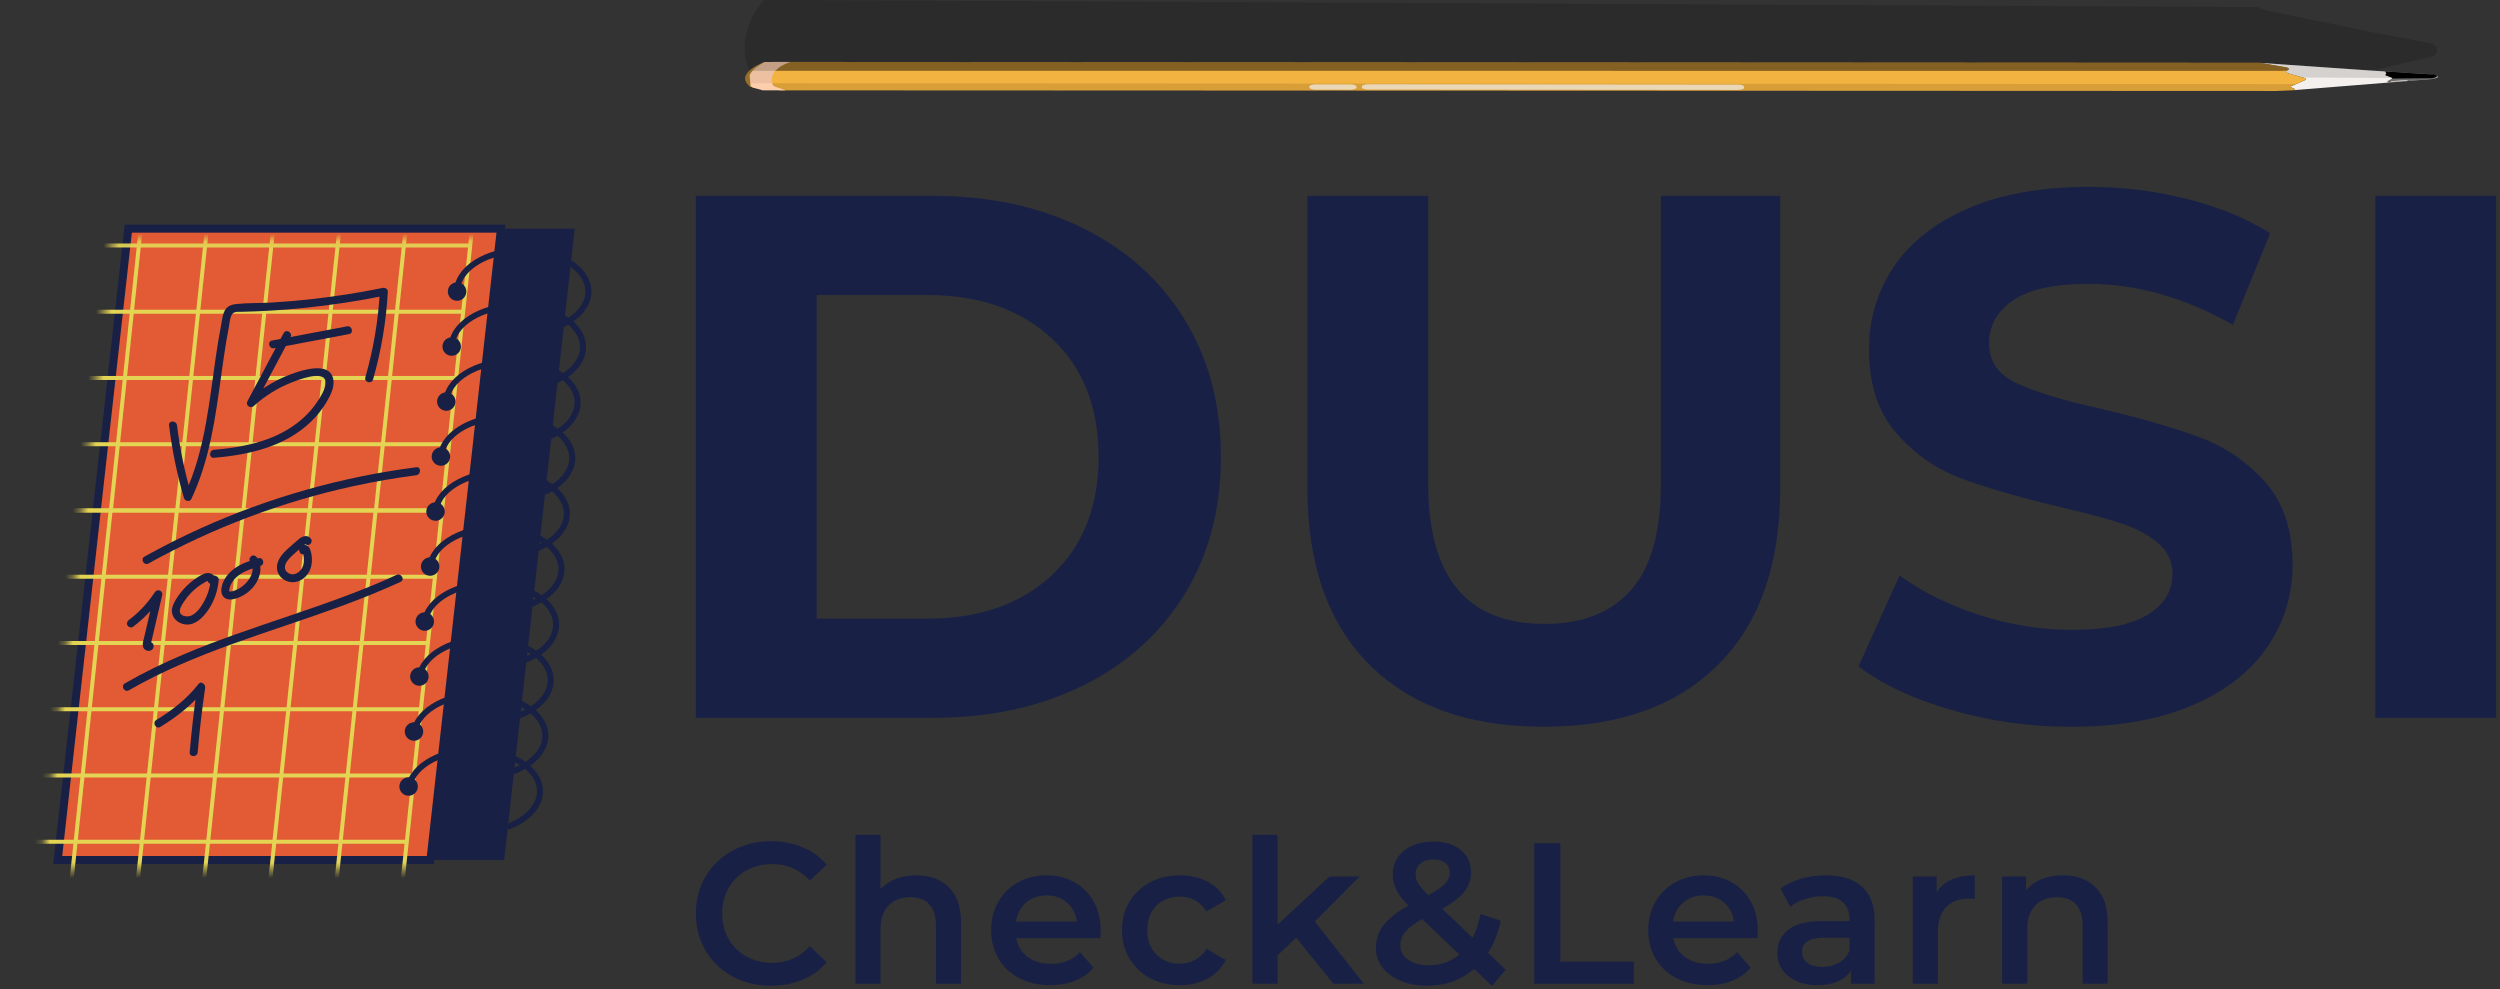 <svg width="326" height="129" viewBox="0 0 326 129" fill="none" xmlns="http://www.w3.org/2000/svg">
<rect x="0" y="0" width="326" height="129" fill="#333333" stroke="none"/>
<g clip-path="url(#clip0_15_173)">
<path d="M65.746 112.143H7.53L16.728 29.821H74.945L65.746 112.143Z" fill="#182145"/>
<path d="M56.126 112.143H7.53L16.728 29.821H65.323L56.126 112.143Z" fill="#E35B34"/>
<path d="M56.593 112.665H6.947L7.012 112.085L16.26 29.299H65.907L65.842 29.879L56.593 112.665ZM8.114 111.621H55.657L64.739 30.343H17.194L8.114 111.621Z" fill="#182145"/>
<mask id="mask0_15_173" style="mask-type:luminance" maskUnits="userSpaceOnUse" x="5" y="31" width="59" height="83">
<path d="M53.96 113.451H5.364L14.562 31.129H63.157L53.96 113.451V113.451Z" fill="white"/>
</mask>
<g mask="url(#mask0_15_173)">
<path d="M57.876 66.828H5.515L5.545 66.539L11.086 14.469H63.447L63.416 14.758L57.876 66.828ZM6.096 66.305H57.408L62.867 14.991H11.555L6.096 66.305Z" fill="#E3D454"/>
<path d="M58.562 57.667V58.189H6.724V57.667H58.562Z" fill="#E3D454"/>
<path d="M59.48 49.026V49.549H7.644V49.026H59.48Z" fill="#E3D454"/>
<path d="M60.399 40.388V40.91H8.563V40.388H60.399Z" fill="#E3D454"/>
<path d="M61.319 31.748V32.27H9.483V31.748H61.319Z" fill="#E3D454"/>
<path d="M54.236 14.693L54.755 14.749L49.276 66.589L48.757 66.534L54.236 14.693Z" fill="#E3D454"/>
<path d="M45.597 14.694L46.117 14.749L40.637 66.59L40.119 66.535L45.597 14.694Z" fill="#E3D454"/>
<path d="M36.958 14.694L37.477 14.749L31.998 66.59L31.479 66.535L36.958 14.694Z" fill="#E3D454"/>
<path d="M28.319 14.694L28.838 14.749L23.359 66.59L22.841 66.535L28.319 14.694Z" fill="#E3D454"/>
<path d="M19.681 14.696L20.199 14.751L14.721 66.592L14.201 66.537L19.681 14.696Z" fill="#E3D454"/>
<path d="M52.361 118.664H0L0.03 118.376L5.571 66.305H57.932L57.902 66.594L52.361 118.664ZM0.58 118.142H51.892L57.351 66.828H6.04L0.58 118.142Z" fill="#E3D454"/>
<path d="M53.045 109.503V110.025H1.209V109.503H53.045Z" fill="#E3D454"/>
<path d="M53.965 100.864V101.386H2.128V100.864H53.965Z" fill="#E3D454"/>
<path d="M54.885 92.224V92.746H3.048V92.224H54.885Z" fill="#E3D454"/>
<path d="M55.803 83.585V84.107H3.967V83.585H55.803Z" fill="#E3D454"/>
<path d="M56.722 74.945V75.467H4.886V74.945H56.722Z" fill="#E3D454"/>
<path d="M48.724 66.528L49.244 66.582L43.764 118.423L43.246 118.368L48.724 66.528Z" fill="#E3D454"/>
<path d="M40.085 66.528L40.604 66.582L35.125 118.423L34.606 118.368L40.085 66.528Z" fill="#E3D454"/>
<path d="M31.446 66.529L31.966 66.583L26.486 118.424L25.968 118.368L31.446 66.529Z" fill="#E3D454"/>
<path d="M22.806 66.529L23.326 66.583L17.847 118.424L17.328 118.368L22.807 66.528L22.806 66.529Z" fill="#E3D454"/>
<path d="M14.167 66.529L14.687 66.584L9.208 118.425L8.689 118.369L14.168 66.529L14.167 66.529Z" fill="#E3D454"/>
</g>
<path d="M67.718 31.089L68.497 31.176L59.569 110.969L58.79 110.882L67.718 31.089Z" fill="#182145"/>
<path d="M70.254 31.089L71.033 31.176L62.105 110.969L61.326 110.882L70.254 31.089Z" fill="#182145"/>
<path d="M72.626 31.089L73.405 31.176L64.477 110.969L63.698 110.882L72.626 31.089Z" fill="#182145"/>
<path d="M60.808 38.019C60.808 38.339 60.681 38.646 60.454 38.872C60.228 39.098 59.922 39.225 59.602 39.225C59.282 39.225 58.975 39.098 58.749 38.872C58.523 38.646 58.396 38.339 58.396 38.019C58.396 37.7 58.523 37.393 58.749 37.167C58.975 36.941 59.282 36.814 59.602 36.814C59.922 36.814 60.228 36.941 60.454 37.167C60.681 37.393 60.808 37.7 60.808 38.019Z" fill="#182145"/>
<path d="M60.105 45.191C60.105 45.511 59.978 45.817 59.752 46.043C59.526 46.27 59.219 46.397 58.9 46.397C58.58 46.397 58.273 46.27 58.047 46.043C57.821 45.817 57.694 45.511 57.694 45.191C57.694 44.871 57.821 44.564 58.047 44.338C58.273 44.112 58.58 43.985 58.9 43.985C59.219 43.985 59.526 44.112 59.752 44.338C59.978 44.564 60.105 44.871 60.105 45.191Z" fill="#182145"/>
<path d="M59.403 52.362C59.403 52.682 59.276 52.989 59.05 53.215C58.824 53.441 58.517 53.568 58.197 53.568C57.878 53.568 57.571 53.441 57.345 53.215C57.119 52.989 56.992 52.682 56.992 52.362C56.992 52.043 57.119 51.736 57.345 51.51C57.571 51.284 57.878 51.157 58.197 51.157C58.517 51.157 58.824 51.284 59.05 51.51C59.276 51.736 59.403 52.043 59.403 52.362Z" fill="#182145"/>
<path d="M58.701 59.534C58.701 59.854 58.574 60.16 58.347 60.386C58.121 60.612 57.815 60.739 57.495 60.739C57.175 60.739 56.868 60.612 56.642 60.386C56.416 60.16 56.289 59.854 56.289 59.534C56.289 59.214 56.416 58.907 56.642 58.681C56.868 58.455 57.175 58.328 57.495 58.328C57.815 58.328 58.121 58.455 58.347 58.681C58.574 58.907 58.701 59.214 58.701 59.534Z" fill="#182145"/>
<path d="M57.999 66.705C57.999 67.025 57.872 67.332 57.646 67.558C57.42 67.784 57.113 67.911 56.794 67.911C56.474 67.911 56.167 67.784 55.941 67.558C55.715 67.332 55.588 67.025 55.588 66.705C55.588 66.386 55.715 66.079 55.941 65.853C56.167 65.627 56.474 65.5 56.794 65.5C57.113 65.5 57.42 65.627 57.646 65.853C57.872 66.079 57.999 66.386 57.999 66.705Z" fill="#182145"/>
<path d="M57.297 73.876C57.297 74.196 57.17 74.502 56.944 74.728C56.718 74.955 56.411 75.082 56.091 75.082C55.771 75.082 55.465 74.955 55.239 74.728C55.013 74.502 54.886 74.196 54.886 73.876C54.886 73.556 55.013 73.249 55.239 73.023C55.465 72.797 55.771 72.67 56.091 72.67C56.411 72.67 56.718 72.797 56.944 73.023C57.17 73.249 57.297 73.556 57.297 73.876Z" fill="#182145"/>
<path d="M56.594 81.047C56.594 81.367 56.467 81.674 56.241 81.9C56.015 82.126 55.709 82.253 55.389 82.253C55.069 82.253 54.762 82.126 54.536 81.9C54.31 81.674 54.183 81.367 54.183 81.047C54.183 80.728 54.31 80.421 54.536 80.195C54.762 79.969 55.069 79.842 55.389 79.842C55.709 79.842 56.015 79.969 56.241 80.195C56.467 80.421 56.594 80.728 56.594 81.047Z" fill="#182145"/>
<path d="M55.892 88.219C55.892 88.539 55.765 88.845 55.539 89.072C55.313 89.298 55.006 89.425 54.687 89.425C54.367 89.425 54.06 89.298 53.834 89.072C53.608 88.845 53.481 88.539 53.481 88.219C53.481 87.899 53.608 87.593 53.834 87.366C54.06 87.14 54.367 87.013 54.687 87.013C55.006 87.013 55.313 87.14 55.539 87.366C55.765 87.593 55.892 87.899 55.892 88.219Z" fill="#182145"/>
<path d="M55.19 95.39C55.19 95.71 55.063 96.017 54.837 96.243C54.611 96.469 54.304 96.596 53.984 96.596C53.664 96.596 53.358 96.469 53.132 96.243C52.906 96.017 52.779 95.71 52.779 95.39C52.779 95.071 52.906 94.764 53.132 94.538C53.358 94.312 53.664 94.185 53.984 94.185C54.304 94.185 54.611 94.312 54.837 94.538C55.063 94.764 55.19 95.071 55.19 95.39Z" fill="#182145"/>
<path d="M54.487 102.562C54.487 102.882 54.361 103.188 54.134 103.414C53.908 103.641 53.602 103.768 53.282 103.768C52.962 103.768 52.655 103.641 52.429 103.414C52.203 103.188 52.076 102.882 52.076 102.562C52.076 102.242 52.203 101.936 52.429 101.709C52.655 101.483 52.962 101.356 53.282 101.356C53.602 101.356 53.908 101.483 54.134 101.709C54.361 101.936 54.487 102.242 54.487 102.562Z" fill="#182145"/>
<path d="M72.598 43.044L72.33 42.308C74.802 41.405 76.338 39.761 76.338 38.019C76.338 35.267 72.671 33.028 68.166 33.028C63.659 33.028 59.993 35.267 59.993 38.019H59.21C59.21 34.835 63.228 32.245 68.166 32.245C73.103 32.245 77.12 34.835 77.12 38.019C77.121 40.1 75.388 42.025 72.598 43.044Z" fill="#182145"/>
<path d="M71.896 50.284L71.627 49.549C74.099 48.645 75.635 47.002 75.635 45.26C75.635 42.507 71.969 40.268 67.463 40.268C62.956 40.268 59.291 42.507 59.291 45.26H58.508C58.508 42.075 62.526 39.485 67.463 39.485C72.401 39.485 76.418 42.075 76.418 45.26C76.419 47.339 74.686 49.265 71.896 50.284Z" fill="#182145"/>
<path d="M71.195 57.523L70.926 56.788C73.398 55.884 74.934 54.241 74.934 52.499C74.934 49.747 71.268 47.508 66.761 47.508C62.255 47.508 58.589 49.747 58.589 52.499H57.806C57.806 49.315 61.823 46.724 66.761 46.724C71.699 46.724 75.716 49.315 75.716 52.499C75.716 54.579 73.984 56.504 71.195 57.523Z" fill="#182145"/>
<path d="M70.492 64.763L70.224 64.028C72.695 63.125 74.231 61.481 74.231 59.739C74.231 56.987 70.565 54.748 66.059 54.748C61.553 54.748 57.887 56.987 57.887 59.739H57.104C57.104 56.555 61.122 53.964 66.059 53.964C70.997 53.964 75.014 56.555 75.014 59.739C75.014 61.819 73.282 63.744 70.492 64.763Z" fill="#182145"/>
<path d="M69.79 72.004L69.521 71.268C71.993 70.365 73.529 68.721 73.529 66.979C73.529 64.227 69.863 61.988 65.357 61.988C60.851 61.988 57.184 64.227 57.184 66.979H56.402C56.402 63.795 60.419 61.205 65.357 61.205C70.295 61.205 74.312 63.795 74.312 66.979C74.312 69.06 72.58 70.984 69.79 72.004Z" fill="#182145"/>
<path d="M69.088 79.244L68.819 78.508C71.292 77.605 72.828 75.962 72.828 74.219C72.828 71.467 69.162 69.228 64.655 69.228C60.149 69.228 56.483 71.467 56.483 74.219H55.7C55.7 71.035 59.717 68.445 64.655 68.445C69.593 68.445 73.61 71.035 73.61 74.219C73.61 76.299 71.878 78.225 69.088 79.244Z" fill="#182145"/>
<path d="M68.386 86.484L68.118 85.749C70.59 84.845 72.125 83.202 72.125 81.46C72.125 78.707 68.459 76.468 63.953 76.468C59.447 76.468 55.781 78.707 55.781 81.46H54.998C54.998 78.276 59.015 75.685 63.953 75.685C68.89 75.685 72.908 78.276 72.908 81.46C72.908 83.539 71.176 85.464 68.386 86.484Z" fill="#182145"/>
<path d="M67.683 93.723L67.414 92.988C69.886 92.085 71.422 90.441 71.422 88.699C71.422 85.947 67.756 83.708 63.25 83.708C58.743 83.708 55.077 85.947 55.077 88.699H54.295C54.295 85.515 58.312 82.924 63.25 82.924C68.188 82.924 72.205 85.515 72.205 88.699C72.206 90.779 70.472 92.704 67.683 93.723Z" fill="#182145"/>
<path d="M66.981 100.964L66.712 100.228C69.184 99.325 70.72 97.681 70.72 95.939C70.72 93.187 67.054 90.948 62.548 90.948C58.041 90.948 54.375 93.187 54.375 95.939H53.593C53.593 92.755 57.61 90.164 62.548 90.164C67.486 90.164 71.502 92.755 71.502 95.939C71.503 98.019 69.77 99.945 66.981 100.964Z" fill="#182145"/>
<path d="M66.279 108.204L66.011 107.468C68.483 106.564 70.019 104.921 70.019 103.179C70.019 100.427 66.352 98.188 61.846 98.188C57.34 98.188 53.674 100.427 53.674 103.179H52.891C52.891 99.995 56.908 97.405 61.846 97.405C66.783 97.405 70.801 99.995 70.801 103.179C70.802 105.259 69.069 107.184 66.279 108.204Z" fill="#182145"/>
<path d="M19.368 73.479C27.762 68.812 36.797 65.406 46.183 63.371C48.859 62.791 51.56 62.324 54.277 61.973C54.934 61.888 54.943 60.843 54.277 60.929C44.583 62.178 35.126 64.854 26.214 68.869C23.705 70.001 21.245 71.239 18.841 72.578C18.254 72.904 18.779 73.806 19.368 73.479Z" fill="#182145"/>
<path d="M22.043 55.461C22.43 58.672 23.083 61.845 23.992 64.949C24.11 65.35 24.746 65.497 24.947 65.074C27.365 59.978 28.099 54.373 28.863 48.844C29.061 47.411 29.263 45.978 29.501 44.55C29.609 43.903 29.725 43.258 29.851 42.614C29.957 42.071 29.981 40.966 30.566 40.739C30.866 40.622 31.258 40.664 31.572 40.657C32.77 40.63 33.967 40.581 35.163 40.511C36.685 40.423 38.205 40.301 39.721 40.146C43.235 39.786 46.729 39.254 50.19 38.55L49.529 38.046C49.32 41.825 48.687 45.569 47.64 49.207C47.454 49.854 48.462 50.13 48.647 49.484C49.715 45.756 50.361 41.919 50.572 38.046C50.592 37.687 50.224 37.48 49.911 37.543C46.72 38.194 43.5 38.695 40.261 39.046C38.637 39.22 37.008 39.356 35.378 39.454C33.846 39.546 32.271 39.48 30.747 39.651C30.244 39.707 29.754 39.876 29.441 40.294C29.029 40.844 28.971 41.684 28.843 42.338C28.571 43.757 28.333 45.181 28.13 46.612C27.713 49.472 27.372 52.344 26.855 55.188C26.269 58.401 25.447 61.587 24.043 64.547L24.997 64.672C24.107 61.66 23.467 58.579 23.084 55.462C23.006 54.802 21.961 54.794 22.043 55.461Z" fill="#182145"/>
<path d="M35.746 45.414L45.52 43.563C46.18 43.438 45.901 42.431 45.243 42.556L35.468 44.407C34.809 44.532 35.087 45.539 35.746 45.414Z" fill="#182145"/>
<path d="M36.989 43.436L32.265 52.315C31.984 52.843 32.643 53.349 33.085 52.948C34.511 51.65 36.158 50.618 37.949 49.904C38.737 49.592 42.456 48.081 42.459 49.888C42.461 50.752 41.81 51.728 41.349 52.424C40.849 53.17 40.26 53.852 39.595 54.456C38.245 55.695 36.622 56.618 34.908 57.25C32.658 58.08 30.277 58.457 27.896 58.652C27.231 58.707 27.225 59.752 27.896 59.696C32.456 59.322 37.196 58.243 40.584 54.958C41.314 54.253 41.952 53.458 42.48 52.591C42.99 51.745 43.595 50.661 43.489 49.641C43.248 47.317 40.252 48.044 38.81 48.495C36.412 49.25 34.207 50.518 32.347 52.21L33.167 52.843L37.891 43.964C38.205 43.37 37.305 42.842 36.989 43.436Z" fill="#182145"/>
<path d="M17.337 81.742C18.813 80.637 20.085 79.284 21.096 77.742L20.142 77.339L19.055 82.01L18.798 83.112C18.719 83.451 18.584 83.822 18.618 84.172C18.651 84.494 18.853 84.769 19.173 84.855C19.473 84.935 19.848 84.813 19.977 84.513C20.088 84.251 20.052 83.956 19.789 83.799C19.571 83.668 19.185 83.727 19.075 83.986L19.091 83.97L19.322 83.836C19.538 84.135 19.654 84.182 19.669 83.975L19.714 83.781L19.805 83.392L20.002 82.549L20.379 80.927L21.149 77.619C21.285 77.037 20.521 76.718 20.195 77.216C19.285 78.612 18.14 79.838 16.81 80.842C16.584 81.013 16.472 81.291 16.623 81.556C16.75 81.778 17.112 81.911 17.337 81.742Z" fill="#182145"/>
<path d="M27.811 74.987C27.285 74.514 26.652 74.755 26.111 75.065C25.586 75.367 25.093 75.723 24.64 76.127C24.185 76.529 23.781 76.982 23.417 77.468C23.052 77.956 22.691 78.501 22.501 79.084C22.11 80.287 23.032 81.31 24.207 81.431C25.442 81.559 26.433 80.559 27.085 79.637C27.924 78.452 28.399 77.046 28.527 75.606C28.549 75.356 28.345 75.187 28.143 75.102C28.012 75.051 27.869 75.033 27.729 75.049C27.588 75.066 27.454 75.116 27.337 75.197C27.106 75.357 27 75.655 27.15 75.911C27.284 76.14 27.632 76.26 27.864 76.098C27.874 76.091 27.696 76.037 27.866 76.109L27.482 75.606C27.396 76.567 27.115 77.501 26.656 78.35C26.259 79.082 25.703 79.941 24.905 80.284C24.404 80.499 23.402 80.364 23.448 79.639C23.477 79.195 23.8 78.753 24.038 78.393C24.284 78.023 24.561 77.679 24.867 77.357C25.396 76.798 26.006 76.322 26.677 75.945C26.768 75.893 26.863 75.833 26.961 75.796C27.068 75.754 27.149 75.794 27.073 75.726C27.572 76.173 28.313 75.437 27.811 74.987Z" fill="#182145"/>
<path d="M33.687 72.793C32.612 73.119 31.488 73.457 30.573 74.133C29.75 74.743 29.046 75.607 28.885 76.647C28.79 77.256 28.935 77.9 29.592 78.11C30.069 78.262 30.608 78.12 31.061 77.945C32.02 77.58 32.836 76.915 33.387 76.049C33.999 75.075 34.253 73.668 33.51 72.69C33.34 72.466 33.06 72.348 32.796 72.502C32.576 72.632 32.438 72.991 32.609 73.216C33.575 74.487 32.244 76.181 31.103 76.788C30.813 76.942 30.43 77.095 30.136 77.124C30.085 77.13 29.955 77.127 29.958 77.127C29.904 77.118 29.884 77.099 29.878 77.094C29.925 77.134 29.891 77.206 29.891 77.08V77C29.891 76.902 29.909 76.812 29.932 76.717C30.093 76.014 30.58 75.406 31.159 74.992C31.997 74.391 32.991 74.094 33.965 73.798C34.606 73.606 34.332 72.598 33.687 72.793Z" fill="#182145"/>
<path d="M40.569 70.283C40.184 69.712 39.507 69.864 39.04 70.243C38.564 70.628 38.111 71.046 37.65 71.45C36.851 72.152 35.973 73.104 36.134 74.255C36.285 75.331 37.368 76.043 38.419 75.912C39.511 75.775 40.357 74.852 40.591 73.805C40.74 73.12 40.702 72.408 40.483 71.742C40.367 71.397 40.126 71.072 39.728 71.061C39.355 71.051 38.957 71.374 39.008 71.771C39.044 72.05 39.223 72.293 39.531 72.293C39.785 72.293 40.089 72.053 40.053 71.771L40.044 71.813L39.91 72.043C39.901 72.054 39.468 71.983 39.466 71.989C39.462 72.007 39.493 72.077 39.498 72.094C39.527 72.191 39.551 72.289 39.572 72.388C39.61 72.57 39.63 72.752 39.634 72.939C39.642 73.289 39.592 73.647 39.44 73.966C39.2 74.469 38.702 74.894 38.153 74.887C37.681 74.882 37.191 74.552 37.155 74.046C37.109 73.415 37.683 72.845 38.103 72.447C38.444 72.123 38.809 71.823 39.165 71.513C39.34 71.359 39.513 71.198 39.695 71.051C39.728 71.025 39.787 70.993 39.826 70.96C39.807 70.976 39.883 70.93 39.879 70.941C39.837 70.934 39.796 70.919 39.76 70.897C39.723 70.874 39.691 70.845 39.666 70.811C39.824 71.044 40.126 71.147 40.38 70.998C40.613 70.861 40.727 70.518 40.569 70.283Z" fill="#182145"/>
<path d="M16.81 90.013C25.451 85.026 35.154 82.471 44.457 79.053C47.087 78.086 49.692 77.045 52.238 75.871C52.847 75.59 52.317 74.69 51.71 74.97C42.688 79.128 32.977 81.493 23.844 85.376C21.255 86.477 18.72 87.704 16.283 89.111C15.701 89.447 16.227 90.35 16.81 90.013Z" fill="#182145"/>
<path d="M20.909 94.79C23.048 93.475 25.074 91.929 26.619 89.931L25.746 89.424C25.319 92.303 24.983 95.196 24.736 98.096C24.679 98.766 25.724 98.762 25.78 98.096C26.017 95.288 26.342 92.489 26.753 89.701C26.818 89.262 26.242 88.726 25.88 89.194C24.385 91.126 22.451 92.617 20.382 93.888C19.811 94.239 20.335 95.143 20.909 94.79Z" fill="#182145"/>
</g>
<g clip-path="url(#clip1_15_173)">
<path d="M100.529 128.54C98.68 128.54 97.009 128.135 95.517 127.323C94.025 126.512 92.856 125.39 92.01 123.959C91.164 122.528 90.741 120.914 90.741 119.116C90.741 117.319 91.168 115.704 92.023 114.273C92.878 112.842 94.052 111.721 95.543 110.909C97.035 110.098 98.706 109.692 100.556 109.692C102.056 109.692 103.426 109.954 104.665 110.477C105.904 111.001 106.951 111.76 107.806 112.755L105.607 114.823C104.281 113.392 102.649 112.676 100.713 112.676C99.456 112.676 98.331 112.951 97.336 113.501C96.342 114.051 95.565 114.814 95.007 115.791C94.449 116.769 94.169 117.877 94.169 119.116C94.169 120.355 94.449 121.463 95.007 122.441C95.565 123.418 96.342 124.182 97.336 124.731C98.331 125.281 99.456 125.556 100.713 125.556C102.649 125.556 104.281 124.832 105.607 123.383L107.806 125.478C106.951 126.472 105.899 127.231 104.652 127.755C103.404 128.279 102.03 128.54 100.529 128.54ZM119.479 114.142C121.241 114.142 122.654 114.657 123.719 115.687C124.783 116.716 125.315 118.243 125.315 120.268V128.279H122.044V120.687C122.044 119.465 121.756 118.545 121.18 117.925C120.604 117.305 119.784 116.996 118.72 116.996C117.516 116.996 116.565 117.358 115.867 118.082C115.169 118.806 114.82 119.849 114.82 121.21V128.279H111.548V108.854H114.82V115.922C115.361 115.346 116.028 114.906 116.822 114.6C117.616 114.295 118.502 114.142 119.479 114.142ZM143.532 121.367C143.532 121.594 143.514 121.917 143.479 122.336H132.513C132.705 123.366 133.206 124.182 134.018 124.784C134.829 125.386 135.837 125.687 137.041 125.687C138.576 125.687 139.841 125.181 140.836 124.169L142.589 126.184C141.961 126.935 141.167 127.502 140.208 127.886C139.248 128.27 138.166 128.462 136.962 128.462C135.427 128.462 134.074 128.156 132.905 127.546C131.736 126.935 130.833 126.084 130.197 124.993C129.56 123.902 129.241 122.668 129.241 121.289C129.241 119.928 129.551 118.702 130.17 117.611C130.79 116.52 131.649 115.669 132.748 115.058C133.848 114.448 135.086 114.142 136.465 114.142C137.826 114.142 139.043 114.443 140.116 115.045C141.189 115.647 142.027 116.494 142.629 117.585C143.231 118.675 143.532 119.936 143.532 121.367ZM136.465 116.76C135.418 116.76 134.532 117.07 133.808 117.689C133.084 118.309 132.644 119.134 132.487 120.163H140.417C140.277 119.151 139.85 118.331 139.135 117.702C138.419 117.074 137.529 116.76 136.465 116.76ZM153.87 128.462C152.422 128.462 151.122 128.156 149.97 127.546C148.819 126.935 147.92 126.084 147.274 124.993C146.629 123.902 146.306 122.668 146.306 121.289C146.306 119.91 146.629 118.68 147.274 117.598C147.92 116.516 148.814 115.669 149.957 115.058C151.1 114.448 152.404 114.142 153.87 114.142C155.248 114.142 156.457 114.421 157.495 114.98C158.533 115.538 159.314 116.341 159.837 117.388L157.325 118.854C156.923 118.209 156.422 117.724 155.82 117.401C155.218 117.079 154.559 116.917 153.844 116.917C152.622 116.917 151.61 117.314 150.808 118.108C150.005 118.902 149.604 119.963 149.604 121.289C149.604 122.615 150.001 123.676 150.795 124.47C151.589 125.264 152.605 125.661 153.844 125.661C154.559 125.661 155.218 125.499 155.82 125.176C156.422 124.854 156.923 124.369 157.325 123.724L159.837 125.19C159.297 126.237 158.507 127.044 157.469 127.611C156.431 128.178 155.231 128.462 153.87 128.462ZM173.866 128.279L169.024 122.284L166.59 124.587V128.279H163.318V108.854H166.59V120.582L173.369 114.299H177.295L171.458 120.163L177.844 128.279H173.866ZM196.349 126.446L194.543 128.567L192.24 126.341C190.53 127.807 188.479 128.54 186.089 128.54C184.815 128.54 183.672 128.331 182.66 127.912C181.648 127.493 180.854 126.913 180.279 126.171C179.703 125.43 179.415 124.587 179.415 123.645C179.415 122.511 179.746 121.511 180.409 120.648C181.072 119.784 182.154 118.933 183.655 118.095C182.922 117.362 182.399 116.677 182.084 116.04C181.77 115.403 181.613 114.744 181.613 114.064C181.613 112.772 182.098 111.729 183.066 110.935C184.034 110.141 185.321 109.744 186.926 109.744C188.41 109.744 189.596 110.106 190.486 110.831C191.376 111.555 191.821 112.537 191.821 113.776C191.821 114.718 191.529 115.556 190.944 116.289C190.359 117.022 189.404 117.764 188.078 118.514L192.03 122.284C192.466 121.429 192.807 120.399 193.051 119.195L195.694 120.059C195.345 121.682 194.796 123.078 194.046 124.247L196.349 126.446ZM186.926 112.074C186.211 112.074 185.644 112.253 185.225 112.611C184.806 112.968 184.597 113.435 184.597 114.011C184.597 114.43 184.71 114.827 184.937 115.202C185.164 115.578 185.6 116.088 186.246 116.734C187.293 116.158 188.021 115.656 188.431 115.229C188.841 114.801 189.046 114.334 189.046 113.828C189.046 113.287 188.859 112.859 188.484 112.545C188.109 112.231 187.59 112.074 186.926 112.074ZM186.324 125.87C187.843 125.87 189.169 125.408 190.303 124.483L185.461 119.849C184.414 120.425 183.677 120.979 183.249 121.511C182.822 122.044 182.608 122.641 182.608 123.305C182.608 124.073 182.948 124.692 183.629 125.163C184.309 125.635 185.208 125.87 186.324 125.87ZM200.065 128.279V109.954H203.468V125.399H213.047V128.279H200.065ZM229.222 121.367C229.222 121.594 229.205 121.917 229.17 122.336H218.203C218.395 123.366 218.897 124.182 219.708 124.784C220.52 125.386 221.527 125.687 222.731 125.687C224.267 125.687 225.532 125.181 226.526 124.169L228.28 126.184C227.652 126.935 226.858 127.502 225.898 127.886C224.938 128.27 223.857 128.462 222.653 128.462C221.117 128.462 219.765 128.156 218.596 127.546C217.427 126.935 216.524 126.084 215.887 124.993C215.25 123.902 214.932 122.668 214.932 121.289C214.932 119.928 215.241 118.702 215.861 117.611C216.48 116.52 217.339 115.669 218.439 115.058C219.538 114.448 220.777 114.142 222.155 114.142C223.516 114.142 224.733 114.443 225.806 115.045C226.88 115.647 227.717 116.494 228.319 117.585C228.921 118.675 229.222 119.936 229.222 121.367ZM222.155 116.76C221.108 116.76 220.223 117.07 219.499 117.689C218.775 118.309 218.334 119.134 218.177 120.163H226.107C225.968 119.151 225.54 118.331 224.825 117.702C224.11 117.074 223.22 116.76 222.155 116.76ZM238.095 114.142C240.154 114.142 241.728 114.635 242.819 115.621C243.909 116.607 244.455 118.095 244.455 120.085V128.279H241.366V126.577C240.965 127.188 240.394 127.655 239.652 127.978C238.91 128.3 238.016 128.462 236.969 128.462C235.922 128.462 235.006 128.283 234.221 127.925C233.436 127.567 232.83 127.07 232.402 126.433C231.975 125.796 231.761 125.076 231.761 124.273C231.761 123.017 232.228 122.009 233.161 121.25C234.095 120.49 235.565 120.111 237.571 120.111H241.183V119.901C241.183 118.924 240.891 118.174 240.306 117.65C239.722 117.127 238.854 116.865 237.702 116.865C236.917 116.865 236.145 116.987 235.386 117.231C234.627 117.476 233.986 117.816 233.462 118.252L232.18 115.87C232.912 115.311 233.794 114.884 234.823 114.587C235.853 114.291 236.943 114.142 238.095 114.142ZM237.65 126.08C238.47 126.08 239.198 125.892 239.835 125.517C240.472 125.142 240.921 124.605 241.183 123.907V122.284H237.807C235.922 122.284 234.98 122.903 234.98 124.142C234.98 124.736 235.216 125.207 235.687 125.556C236.158 125.905 236.812 126.08 237.65 126.08ZM252.542 116.341C253.484 114.875 255.142 114.142 257.515 114.142V117.257C257.236 117.205 256.983 117.179 256.756 117.179C255.482 117.179 254.488 117.55 253.772 118.291C253.057 119.033 252.699 120.102 252.699 121.498V128.279H249.428V114.299H252.542V116.341ZM269.005 114.142C270.767 114.142 272.181 114.657 273.245 115.687C274.309 116.716 274.842 118.243 274.842 120.268V128.279H271.57V120.687C271.57 119.465 271.282 118.545 270.706 117.925C270.13 117.305 269.31 116.996 268.246 116.996C267.042 116.996 266.091 117.358 265.393 118.082C264.695 118.806 264.346 119.849 264.346 121.21V128.279H261.075V114.299H264.189V116.106C264.73 115.46 265.411 114.971 266.231 114.64C267.051 114.308 267.975 114.142 269.005 114.142Z" fill="#182145"/>
</g>
<g clip-path="url(#clip2_15_173)">
<path d="M90.741 93.607V25.539H121.666C129.057 25.539 135.589 26.949 141.262 29.769C146.934 32.589 151.343 36.559 154.487 41.681C157.632 46.802 159.204 52.766 159.204 59.573C159.204 66.38 157.632 72.344 154.487 77.465C151.343 82.586 146.934 86.557 141.262 89.377C135.589 92.197 129.057 93.607 121.666 93.607H90.741ZM106.495 80.674H120.888C127.695 80.674 133.125 78.778 137.177 74.985C141.229 71.193 143.255 66.055 143.255 59.573C143.255 53.09 141.229 47.953 137.177 44.16C133.125 40.368 127.695 38.472 120.888 38.472H106.495V80.674ZM201.313 94.774C191.588 94.774 184.019 92.083 178.605 86.703C173.192 81.322 170.485 73.64 170.485 63.657V25.539H186.239V63.074C186.239 75.261 191.296 81.355 201.41 81.355C206.337 81.355 210.098 79.88 212.691 76.93C215.284 73.981 216.581 69.362 216.581 63.074V25.539H232.141V63.657C232.141 73.64 229.434 81.322 224.021 86.703C218.607 92.083 211.038 94.774 201.313 94.774ZM270.068 94.774C264.687 94.774 259.484 94.044 254.459 92.586C249.435 91.127 245.399 89.231 242.352 86.897L247.701 75.034C250.618 77.173 254.087 78.891 258.106 80.188C262.126 81.484 266.146 82.132 270.165 82.132C274.639 82.132 277.945 81.468 280.085 80.139C282.224 78.81 283.294 77.044 283.294 74.84C283.294 73.219 282.662 71.874 281.397 70.804C280.133 69.734 278.512 68.876 276.535 68.227C274.558 67.579 271.883 66.866 268.512 66.088C263.325 64.856 259.079 63.624 255.772 62.393C252.466 61.161 249.629 59.184 247.263 56.461C244.897 53.739 243.713 50.108 243.713 45.57C243.713 41.616 244.783 38.034 246.923 34.825C249.062 31.616 252.288 29.072 256.599 27.192C260.91 25.312 266.178 24.372 272.402 24.372C276.746 24.372 280.992 24.891 285.142 25.928C289.291 26.965 292.921 28.456 296.033 30.401L291.171 42.361C284.882 38.796 278.593 37.013 272.305 37.013C267.896 37.013 264.638 37.726 262.531 39.153C260.424 40.579 259.371 42.459 259.371 44.792C259.371 47.126 260.586 48.86 263.017 49.995C265.449 51.129 269.16 52.248 274.152 53.349C279.339 54.581 283.586 55.813 286.892 57.045C290.198 58.276 293.035 60.221 295.401 62.879C297.768 65.537 298.951 69.135 298.951 73.673C298.951 77.562 297.865 81.112 295.693 84.32C293.521 87.529 290.263 90.074 285.92 91.954C281.576 93.834 276.292 94.774 270.068 94.774ZM309.746 93.607V25.539H325.5V93.607H309.746Z" fill="#182145"/>
</g>
<g clip-path="url(#clip3_15_173)">
<path opacity="0.15" d="M317.733 6.269L317.726 6.244C317.712 6.202 317.693 6.16 317.669 6.119L317.646 6.08C317.617 6.035 317.582 5.991 317.54 5.947L317.537 5.945C317.444 5.849 317.313 5.758 317.146 5.674L314.714 5.219L314.246 5.13L310.898 4.49L309.017 4.131L297.173 1.692L295.484 1.344L294.518 0.929L292.878 0.913L102.915 0L100.512 0.005L99.593 0.007V0.008C99.566 0.036 95.468 4.353 97.859 9.546L97.897 9.342C97.964 9.544 98.088 9.725 98.258 9.858L99.456 10.796L101.657 10.791L296.823 11.863L299.001 11.588L299.005 11.587C299.022 11.585 299.038 11.581 299.052 11.576L299.059 11.575L299.06 11.575L299.062 11.574L317.102 7.404L317.184 7.386C317.2 7.399 317.235 7.388 317.276 7.356C317.317 7.328 317.37 7.283 317.424 7.227L317.425 7.225C317.673 7.029 317.993 6.673 317.733 6.269ZM297.998 4.636L297.995 4.601V4.601L297.998 4.637V4.636ZM297.996 4.509V4.506L297.999 4.476V4.473L297.996 4.509ZM298.005 4.445L298.006 4.44L298.012 4.413L298.013 4.41C298.009 4.422 298.006 4.433 298.005 4.445ZM298.018 4.382L298.021 4.372L298.027 4.351L298.028 4.348L298.018 4.382ZM298.039 4.318L298.047 4.296L298.05 4.291L298.052 4.287C298.046 4.298 298.042 4.308 298.039 4.318ZM298.247 5.115L298.212 5.083C298.223 5.094 298.235 5.104 298.247 5.115ZM299.231 11.143C299.226 11.132 299.222 11.122 299.215 11.112C299.221 11.123 299.227 11.132 299.231 11.143ZM299.241 11.167L299.24 11.163L299.244 11.174L299.241 11.167ZM299.248 11.376L299.249 11.374L299.251 11.369C299.249 11.371 299.248 11.374 299.248 11.376ZM299.248 11.186L299.245 11.176C299.248 11.182 299.25 11.188 299.251 11.194L299.248 11.186ZM299.256 11.344L299.259 11.332V11.33L299.256 11.344Z" fill="black"/>
<path d="M317.232 10.299L299.056 11.762C299.104 11.756 299.147 11.746 299.181 11.734C299.216 11.721 299.242 11.706 299.256 11.69C299.27 11.673 299.273 11.655 299.264 11.638C299.254 11.621 299.233 11.605 299.202 11.592L298.845 11.432C298.77 11.398 298.73 11.357 298.731 11.315C298.732 11.272 298.774 11.232 298.851 11.198L300.552 10.463C300.654 10.418 300.702 10.362 300.686 10.306C300.669 10.249 300.59 10.197 300.464 10.161L300.271 10.105L298.326 9.548C298.201 9.511 298.117 9.461 298.087 9.406C298.058 9.35 298.085 9.293 298.165 9.243L298.37 9.116C298.417 9.087 298.447 9.055 298.457 9.022C298.467 8.989 298.458 8.956 298.43 8.924C298.403 8.893 298.356 8.863 298.295 8.838C298.234 8.812 298.158 8.791 298.072 8.776L297.976 8.76L297.799 8.73L294.772 8.214L294.645 8.192L294.787 8.202L297.29 8.376L309.107 9.195L313.338 9.467L316.818 9.69C318.958 9.984 317.232 10.299 317.232 10.299Z" fill="#F3F0ED"/>
<path opacity="0.13" d="M317.35 10.141C317.252 10.162 317.146 10.178 317.036 10.19L300.272 10.105L298.328 9.548C298.202 9.512 298.118 9.462 298.089 9.406C298.059 9.35 298.087 9.293 298.166 9.244L298.372 9.116C298.418 9.087 298.448 9.055 298.458 9.023C298.468 8.99 298.459 8.956 298.432 8.925C298.404 8.893 298.358 8.864 298.296 8.838C298.235 8.813 298.159 8.792 298.074 8.777L297.977 8.76C297.965 8.738 297.897 8.73 297.8 8.73L294.773 8.214L294.788 8.202L297.291 8.376L309.108 9.195L313.339 9.467L316.732 9.957C317.123 10.048 317.286 10.109 317.35 10.141Z" fill="black"/>
<path d="M99.731 8.083C99.731 8.083 95.55 9.573 97.889 11.356L99.731 8.083Z" fill="#F3B340"/>
<path opacity="0.38" d="M99.731 8.083C99.731 8.083 95.55 9.573 97.889 11.356L99.731 8.083Z" fill="black"/>
<path d="M300.552 10.463L299.361 10.978L298.85 11.199C298.774 11.232 298.732 11.273 298.731 11.315C298.73 11.357 298.77 11.399 298.845 11.432L299.202 11.592L299.222 11.603C299.23 11.607 299.236 11.611 299.242 11.616L299.252 11.624C299.255 11.627 299.257 11.63 299.259 11.633L299.264 11.642C299.267 11.647 299.269 11.653 299.269 11.658L299.267 11.669C299.267 11.671 299.266 11.674 299.264 11.677V11.678C299.263 11.681 299.262 11.684 299.259 11.687L299.251 11.697C299.249 11.698 299.248 11.7 299.244 11.702C299.241 11.704 299.239 11.706 299.237 11.707L299.235 11.709L299.229 11.713L299.219 11.718L299.209 11.724L299.2 11.728C299.195 11.731 299.19 11.733 299.183 11.735C299.177 11.736 299.172 11.739 299.165 11.74C299.146 11.746 299.126 11.751 299.104 11.755L299.082 11.759L299.064 11.761C299.045 11.763 299.025 11.765 299.005 11.766L296.825 11.863L101.675 11.777L100.127 11.2L99.394 10.926L99.903 8.914L99.929 8.81L99.939 8.773L102.947 8.1L103.056 8.076H103.074L293.005 8.189L294.645 8.193L298.072 8.777C298.157 8.793 298.233 8.814 298.294 8.839C298.355 8.865 298.401 8.894 298.428 8.926C298.456 8.957 298.465 8.991 298.455 9.023C298.445 9.056 298.416 9.088 298.37 9.117L298.21 9.217L298.166 9.245C298.078 9.3 298.054 9.365 298.1 9.426C298.136 9.473 298.213 9.517 298.327 9.549L300.465 10.162C300.59 10.198 300.67 10.25 300.686 10.307C300.702 10.363 300.654 10.419 300.552 10.463Z" fill="#F3B340"/>
<path opacity="0.46" d="M298.424 9.073C298.41 9.088 298.392 9.103 298.37 9.116L298.21 9.216L297.531 9.242L101.037 9.23L99.929 8.81L99.902 8.799L99.938 8.677L102.947 8.099L103.074 8.075L293.005 8.188L294.645 8.192L298.072 8.776C298.196 8.798 298.294 8.83 298.361 8.869C298.413 8.9 298.445 8.934 298.456 8.969C298.467 9.004 298.456 9.04 298.424 9.073Z" fill="black"/>
<path opacity="0.11" d="M299.264 11.641C299.267 11.646 299.269 11.652 299.268 11.657L299.267 11.668C299.267 11.671 299.266 11.673 299.264 11.676V11.677C299.263 11.68 299.261 11.683 299.259 11.686L299.251 11.696C299.249 11.697 299.248 11.699 299.244 11.701C299.241 11.703 299.239 11.705 299.237 11.707L299.235 11.707L299.228 11.712L299.219 11.717L299.209 11.723L299.199 11.727C299.195 11.73 299.189 11.732 299.183 11.734C299.177 11.736 299.172 11.738 299.165 11.739C299.146 11.745 299.126 11.75 299.104 11.754L299.082 11.758L299.064 11.76C299.045 11.762 299.025 11.764 299.005 11.765L296.825 11.862L101.675 11.776L100.126 11.199L100.7 10.851L294.653 10.958L296.318 10.961L299.362 10.977L298.852 11.198C298.775 11.231 298.733 11.272 298.732 11.314C298.731 11.357 298.771 11.398 298.846 11.431L299.204 11.591L299.223 11.602C299.231 11.606 299.238 11.61 299.244 11.615L299.253 11.623C299.256 11.626 299.259 11.629 299.26 11.632L299.264 11.641Z" fill="black"/>
<path d="M311.412 10.761L311.373 10.764C311.386 10.762 311.399 10.761 311.412 10.761Z" fill="black"/>
<path d="M100.684 10.014C100.599 10.379 100.634 10.747 100.789 11.109C100.818 11.178 100.91 11.242 101.051 11.291L102.428 11.775L99.473 11.781L98.284 11.462C98.16 11.428 98.059 11.385 97.988 11.336C97.917 11.287 97.879 11.234 97.875 11.179L97.846 10.858L97.755 9.813C97.825 9.62 97.963 9.425 98.135 9.241C98.73 8.604 99.732 8.083 99.732 8.083L103.055 8.075C102.057 8.412 101.454 8.821 101.101 9.23L101.097 9.235C100.888 9.482 100.752 9.736 100.691 9.992L100.684 10.014Z" fill="#FDCEAC"/>
<path opacity="0.55" d="M317.473 10.244C317.361 10.284 317.259 10.306 317.232 10.299L311.468 10.757C311.468 10.754 311.464 10.75 311.451 10.744L311.33 10.674C311.304 10.658 311.291 10.64 311.291 10.622C311.291 10.604 311.305 10.587 311.331 10.571L311.907 10.248L311.915 10.244C311.977 10.204 311.962 10.147 311.876 10.116L311.407 9.941L311.151 9.846C311.107 9.827 311.079 9.805 311.069 9.782C311.059 9.758 311.068 9.734 311.095 9.712L311.164 9.656C311.231 9.602 311.102 9.342 310.981 9.315L311.305 9.336L314.787 9.559L317.215 9.712C317.552 9.768 317.722 9.836 317.787 9.906C317.789 9.909 317.792 9.912 317.793 9.915C317.901 10.042 317.672 10.172 317.473 10.244Z" fill="black"/>
<path d="M317.789 9.907C317.724 10.086 317.091 10.219 317.032 10.195L311.917 10.244C311.979 10.204 311.964 10.147 311.878 10.116L311.409 9.942L311.297 9.9C311.316 9.893 311.169 9.854 311.152 9.846C310.944 9.743 311.064 9.793 311.076 9.734L311.183 9.622L311.085 9.387L310.982 9.315L311.307 9.336L314.788 9.56L317.217 9.712C317.553 9.769 317.723 9.837 317.789 9.907Z" fill="black"/>
<path d="M313.852 10.45L311.843 10.583C311.818 10.585 311.796 10.59 311.782 10.597C311.768 10.605 311.763 10.614 311.767 10.622L311.774 10.636C311.779 10.644 311.793 10.652 311.813 10.657C311.834 10.662 311.86 10.664 311.885 10.663L313.894 10.53C313.919 10.528 313.941 10.523 313.955 10.515C313.969 10.508 313.975 10.499 313.97 10.49L313.963 10.477C313.961 10.473 313.956 10.469 313.95 10.465C313.943 10.461 313.934 10.458 313.924 10.456C313.914 10.453 313.902 10.451 313.89 10.45C313.878 10.449 313.865 10.449 313.852 10.45Z" fill="#F3F0ED"/>
<path d="M311.466 10.757C311.466 10.762 311.445 10.76 311.414 10.761L311.466 10.757Z" fill="black"/>
<path opacity="0.23" d="M103.055 8.075C102.053 8.413 101.45 8.824 101.097 9.235L98.137 9.242C98.731 8.605 99.733 8.083 99.733 8.083L103.055 8.075Z" fill="black"/>
<path opacity="0.7" d="M176.073 11.698L171.553 11.694C171.334 11.692 171.126 11.661 170.975 11.607C170.823 11.553 170.74 11.48 170.744 11.405L170.746 11.291C170.743 11.216 170.827 11.143 170.979 11.089C171.131 11.035 171.34 11.005 171.558 11.003L176.079 11.008C176.297 11.009 176.505 11.04 176.657 11.095C176.809 11.149 176.892 11.221 176.887 11.297L176.886 11.411C176.888 11.448 176.868 11.485 176.828 11.519C176.788 11.554 176.729 11.585 176.653 11.612C176.578 11.639 176.488 11.66 176.388 11.675C176.289 11.69 176.182 11.697 176.073 11.698Z" fill="#F3F0ED"/>
<path opacity="0.7" d="M226.616 11.725L178.399 11.679C178.18 11.677 177.972 11.646 177.82 11.592C177.669 11.537 177.586 11.465 177.59 11.39L177.591 11.276C177.588 11.2 177.672 11.128 177.825 11.074C177.977 11.02 178.186 10.989 178.404 10.988L226.621 11.034C226.84 11.036 227.048 11.067 227.199 11.121C227.351 11.175 227.434 11.248 227.43 11.323L227.428 11.437C227.431 11.512 227.347 11.585 227.195 11.639C227.043 11.693 226.834 11.723 226.616 11.725Z" fill="#F3F0ED"/>
<path opacity="0.07" d="M101.097 9.235L98.137 9.242C97.959 9.428 97.832 9.62 97.757 9.814L97.848 10.859L100.701 10.852C100.627 10.574 100.622 10.294 100.685 10.015V10.004L100.691 9.993C100.752 9.736 100.888 9.482 101.097 9.235Z" fill="black"/>
</g>
<defs>
<clipPath id="clip0_15_173">
<rect width="77.12" height="104.195" fill="white" transform="translate(0 14.469)"/>
</clipPath>
<clipPath id="clip1_15_173">
<rect width="184.101" height="19.712" fill="white" transform="translate(90.741 108.854)"/>
</clipPath>
<clipPath id="clip2_15_173">
<rect width="234.759" height="70.402" fill="white" transform="translate(90.741 24.372)"/>
</clipPath>
<clipPath id="clip3_15_173">
<rect width="220.779" height="11.863" fill="white" transform="translate(97.111)"/>
</clipPath>
</defs>
</svg>
